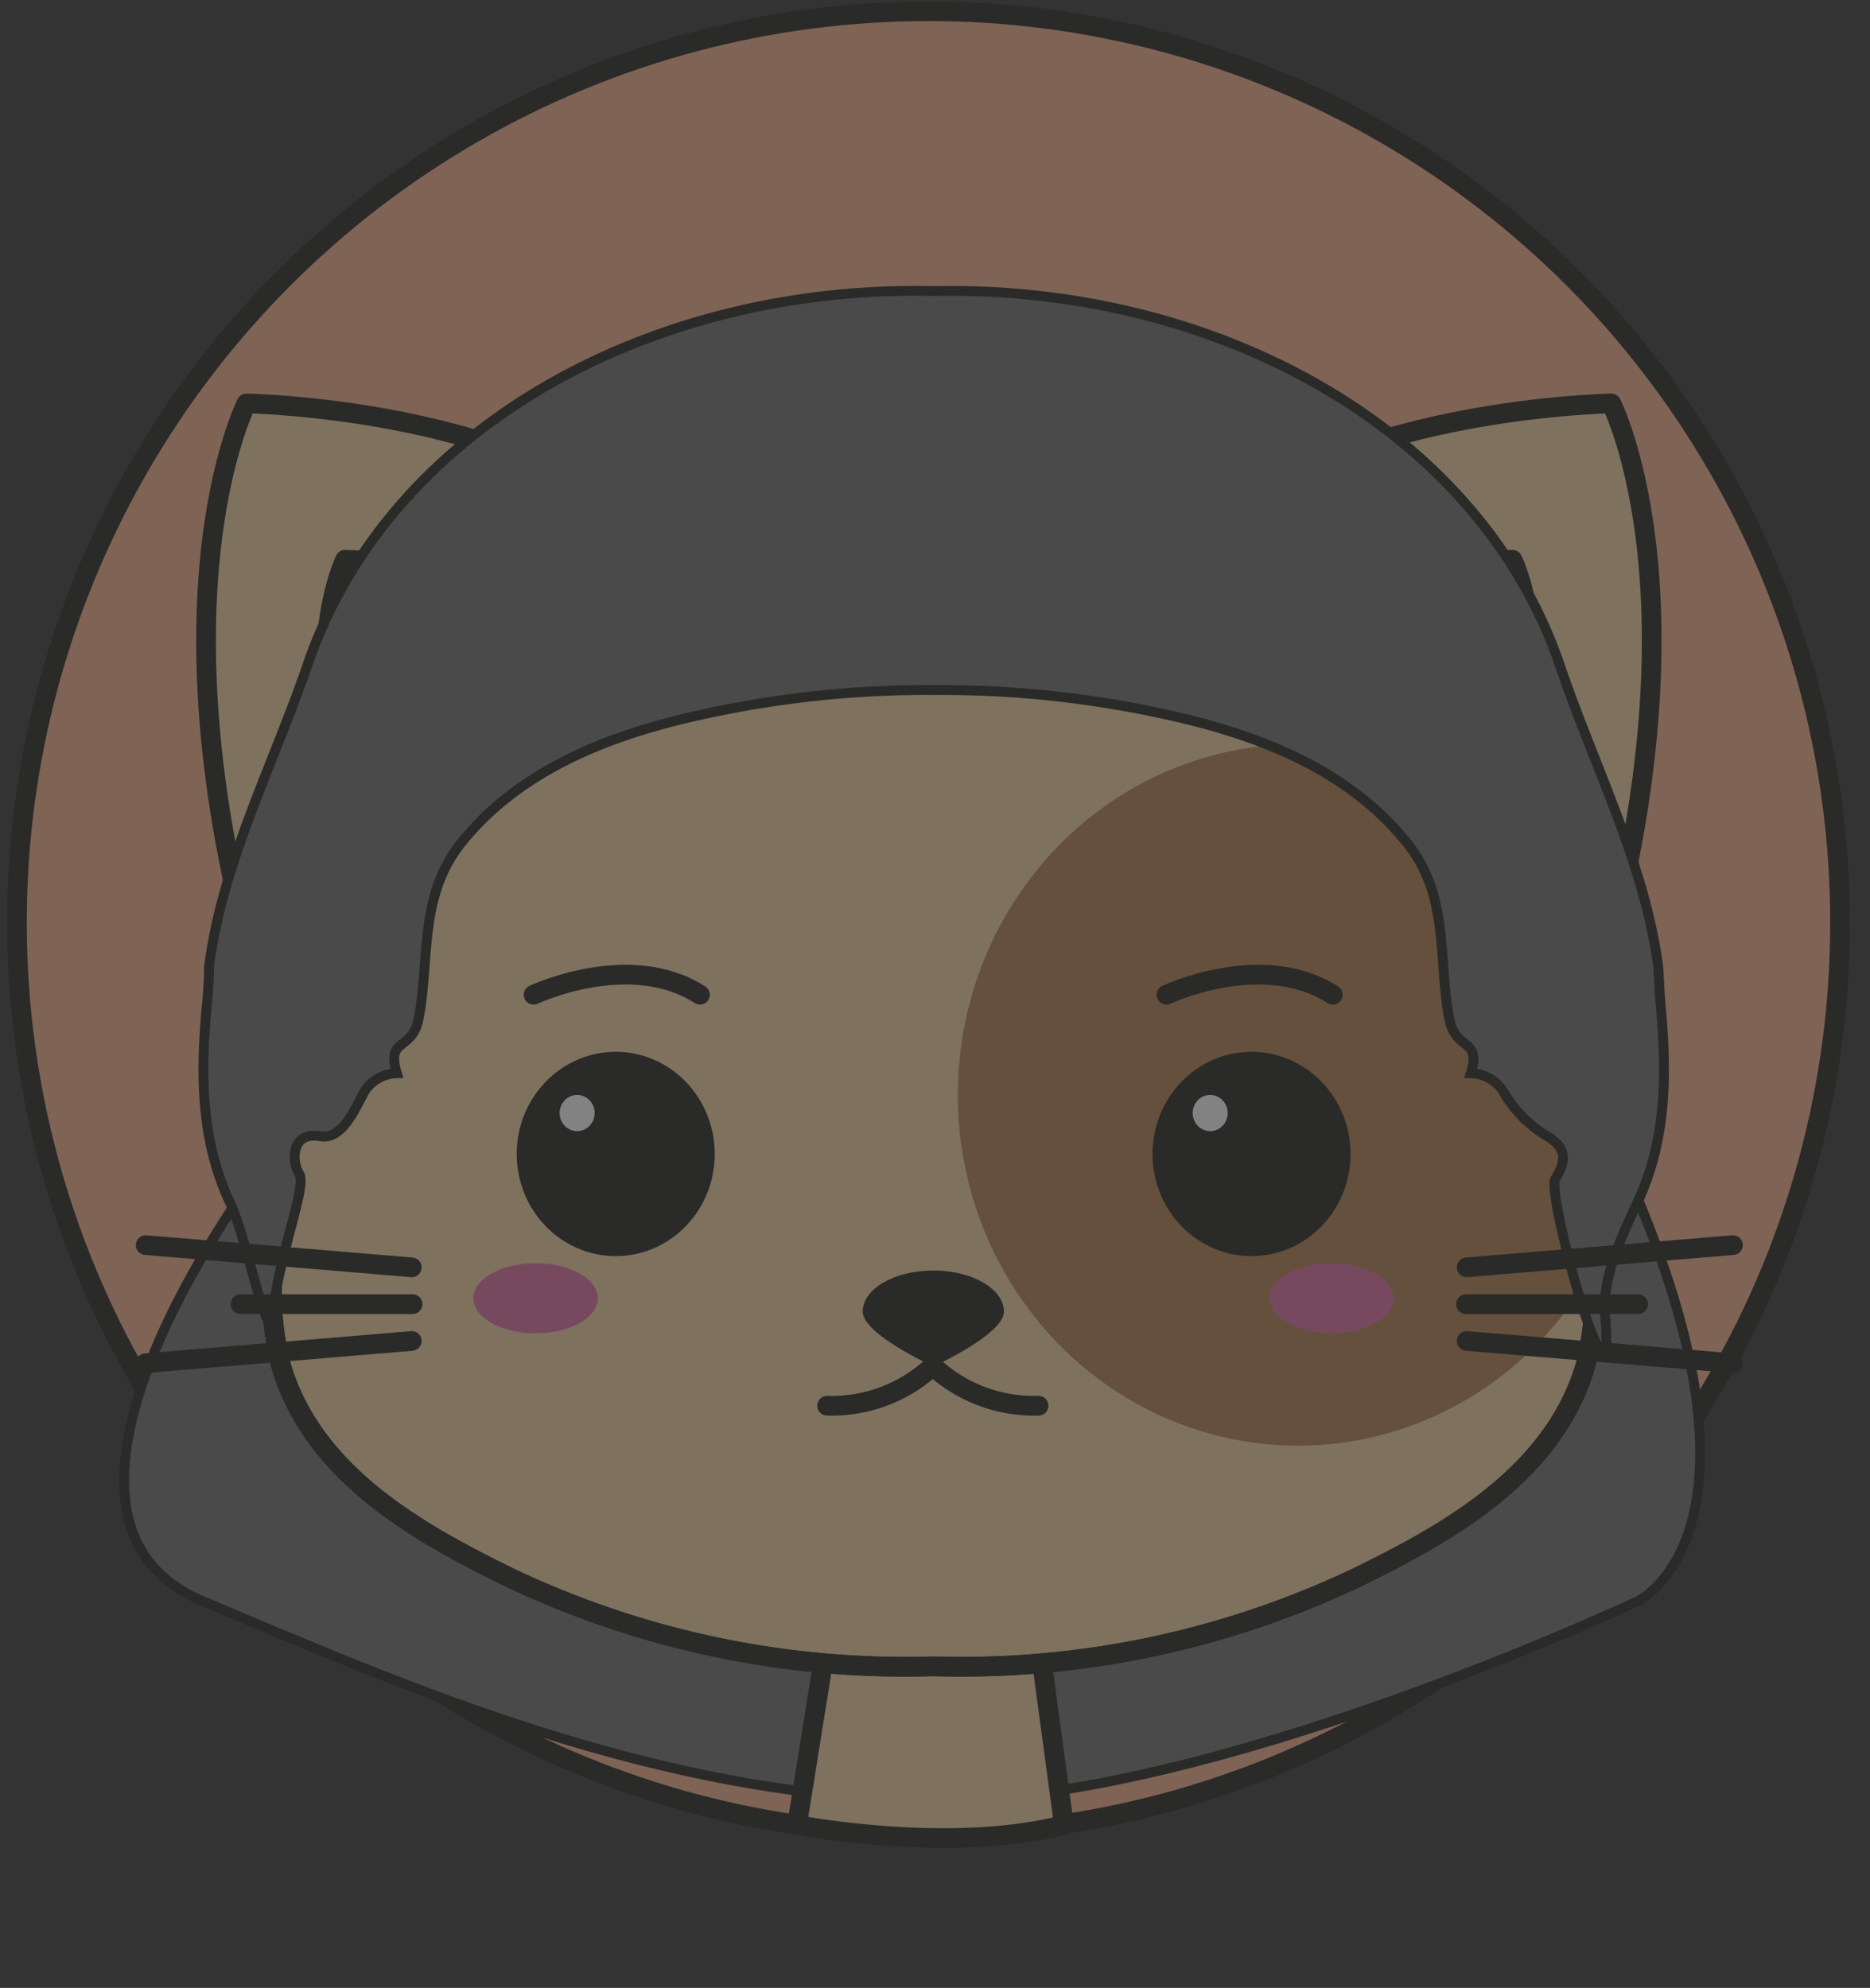 <svg id="Layer_1" data-name="Layer 1" xmlns="http://www.w3.org/2000/svg" xmlns:xlink="http://www.w3.org/1999/xlink" viewBox="0 0 95 101"><rect x="0" y="0" width="95" height="101" fill="#333333" stroke="none"/><defs><style>.cls-1,.cls-13{fill:none;}.cls-1,.cls-12,.cls-3,.cls-4,.cls-5,.cls-6{stroke:#1d1d1b;}.cls-1,.cls-12,.cls-3,.cls-5,.cls-6{stroke-linecap:round;stroke-linejoin:round;}.cls-2{opacity:0.39;}.cls-3{fill:#f6ae8b;}.cls-4{fill:#706f6f;stroke-miterlimit:10;stroke-width:0.5px;}.cls-5{fill:#f5d2a2;}.cls-6,.cls-8{fill:#e06ba3;}.cls-7{fill:#1d1d1b;}.cls-12,.cls-9{fill:#fff;}.cls-10{clip-path:url(#clip-path);}.cls-11{fill:#b17f4a;}</style><clipPath id="clip-path"><path class="cls-1" d="M47.37,84.66a46.78,46.78,0,0,0,21.56-4.51c4.63-2.26,10-5.25,11.62-10.79a15.08,15.08,0,0,0-.32-8.44c.17-1.47,4.12-15.83-10.58-28a32.57,32.57,0,0,0-22.2-7.56h-.08a32.55,32.55,0,0,0-22.2,7.56c-14.7,12.18-10.75,26.54-10.58,28a15,15,0,0,0-.32,8.44c1.61,5.54,7,8.53,11.62,10.79a46.76,46.76,0,0,0,21.56,4.51Z"/></clipPath></defs><title>V1Artboard 5</title><g class="cls-2"><circle class="cls-3" cx="47.17" cy="46.88" r="46.31"/><path class="cls-4" d="M12.9,59.82S0,77,10.28,81.34s23.13,10,37.13,10.14S83.22,81.34,83.22,81.34s7.4-3.48-.48-21.52"/><path class="cls-5" d="M42,83.29l-1.51,9.43s7.69,1.5,13.56,0l-1.27-9.4Z"/><path class="cls-5" d="M13.71,51.85C7.19,30.92,12.52,20.5,12.52,20.5s16.15.24,22,8.2"/><path class="cls-5" d="M80.66,51.85c6.53-20.93,1.2-31.35,1.2-31.35s-16.16.24-22,8.2"/><path class="cls-6" d="M18.12,44c-3.23-10.39-.59-15.56-.59-15.56s8,.11,10.9,4.06"/><path class="cls-6" d="M76.25,44c3.24-10.39.59-15.56.59-15.56s-8,.11-10.9,4.06"/><path class="cls-5" d="M47.37,84.66a46.78,46.78,0,0,0,21.56-4.51c4.63-2.26,10-5.25,11.62-10.79a15.08,15.08,0,0,0-.32-8.44c.17-1.47,4.12-15.83-10.58-28a32.57,32.57,0,0,0-22.2-7.56h-.08a32.55,32.55,0,0,0-22.2,7.56c-14.7,12.18-10.75,26.54-10.58,28a15,15,0,0,0-.32,8.44c1.61,5.54,7,8.53,11.62,10.79a46.76,46.76,0,0,0,21.56,4.51Z"/><ellipse class="cls-7" cx="31.28" cy="58.63" rx="5.03" ry="5.19"/><ellipse class="cls-8" cx="27.21" cy="65.96" rx="3.16" ry="1.78"/><path class="cls-7" d="M51,66.64c0,1.16-3.58,2.78-3.58,2.78s-3.59-1.62-3.59-2.78,1.61-2.09,3.59-2.09S51,65.49,51,66.64Z"/><ellipse class="cls-9" cx="29.32" cy="56.55" rx="0.89" ry="0.92"/><path class="cls-1" d="M47.37,69.42a7.54,7.54,0,0,1-5.35,2"/><path class="cls-1" d="M47.41,69.42a7.54,7.54,0,0,0,5.35,2"/><g class="cls-10"><ellipse class="cls-11" cx="65.94" cy="55.63" rx="17.28" ry="17.82"/></g><path class="cls-1" d="M47.37,84.66a46.78,46.78,0,0,0,21.56-4.51c4.63-2.26,10-5.25,11.62-10.79a15.08,15.08,0,0,0-.32-8.44c.17-1.47,4.12-15.83-10.58-28a32.57,32.57,0,0,0-22.2-7.56h-.08a32.55,32.55,0,0,0-22.2,7.56c-14.7,12.18-10.75,26.54-10.58,28a15,15,0,0,0-.32,8.44c1.61,5.54,7,8.53,11.62,10.79a46.76,46.76,0,0,0,21.56,4.51Z"/><ellipse class="cls-7" cx="63.58" cy="58.63" rx="5.03" ry="5.19"/><ellipse class="cls-8" cx="67.65" cy="65.96" rx="3.16" ry="1.78"/><ellipse class="cls-9" cx="61.48" cy="56.55" rx="0.89" ry="0.92"/><path class="cls-4" d="M83.17,61.12c1.5-3.17,1.51-6.52,1.21-9.87-.07-.72-.09-1.43-.14-2.15-.71-5.3-3.28-10.22-5-15.31-4.13-12.08-17.56-19.31-31.81-19-14.25-.34-27.68,6.89-31.81,19-1.75,5.09-4.31,10-5,15.31,0,.72-.06,1.43-.13,2.15-.3,3.35-.29,6.7,1.2,9.87.88,1.85,1.95,7.56,2.16,5.67.36-3.23,1.75-6.5,1.35-7.15s-.41-2.17,1.07-1.91c1.12.19,1.75-1.38,2.25-2.28a2,2,0,0,1,1.64-.92c-.56-1.87.8-1.07,1.12-2.83.56-3.09,0-6.19,2.17-8.9,2.94-3.64,7.41-5.48,12.46-6.55a52.83,52.83,0,0,1,11.55-1.19A52.83,52.83,0,0,1,59,36.25c5.05,1.07,9.52,2.91,12.46,6.55,2.18,2.71,1.59,5.81,2.15,8.9.32,1.76,1.68,1,1.11,2.83a2,2,0,0,1,1.65.92,6.19,6.19,0,0,0,2.24,2.28c1.11.67.87,1.4.4,2.17s3.08,13.43,2.54,7C81.36,65,82.3,63,83.17,61.12Z"/><line class="cls-12" x1="20.92" y1="64.39" x2="7.4" y2="63.26"/><line class="cls-12" x1="20.92" y1="68.13" x2="7.4" y2="69.26"/><line class="cls-1" x1="20.96" y1="66.26" x2="12.22" y2="66.26"/><line class="cls-12" x1="74.51" y1="64.39" x2="88.04" y2="63.26"/><line class="cls-12" x1="74.51" y1="68.13" x2="88.04" y2="69.26"/><line class="cls-1" x1="74.47" y1="66.26" x2="83.22" y2="66.26"/><path class="cls-1" d="M27.11,50.54s4.88-2.3,8.45,0"/><path class="cls-1" d="M59.26,50.54s4.87-2.3,8.45,0"/></g><rect class="cls-13" x="0.04" y="-0.01" width="95" height="101"/></svg>